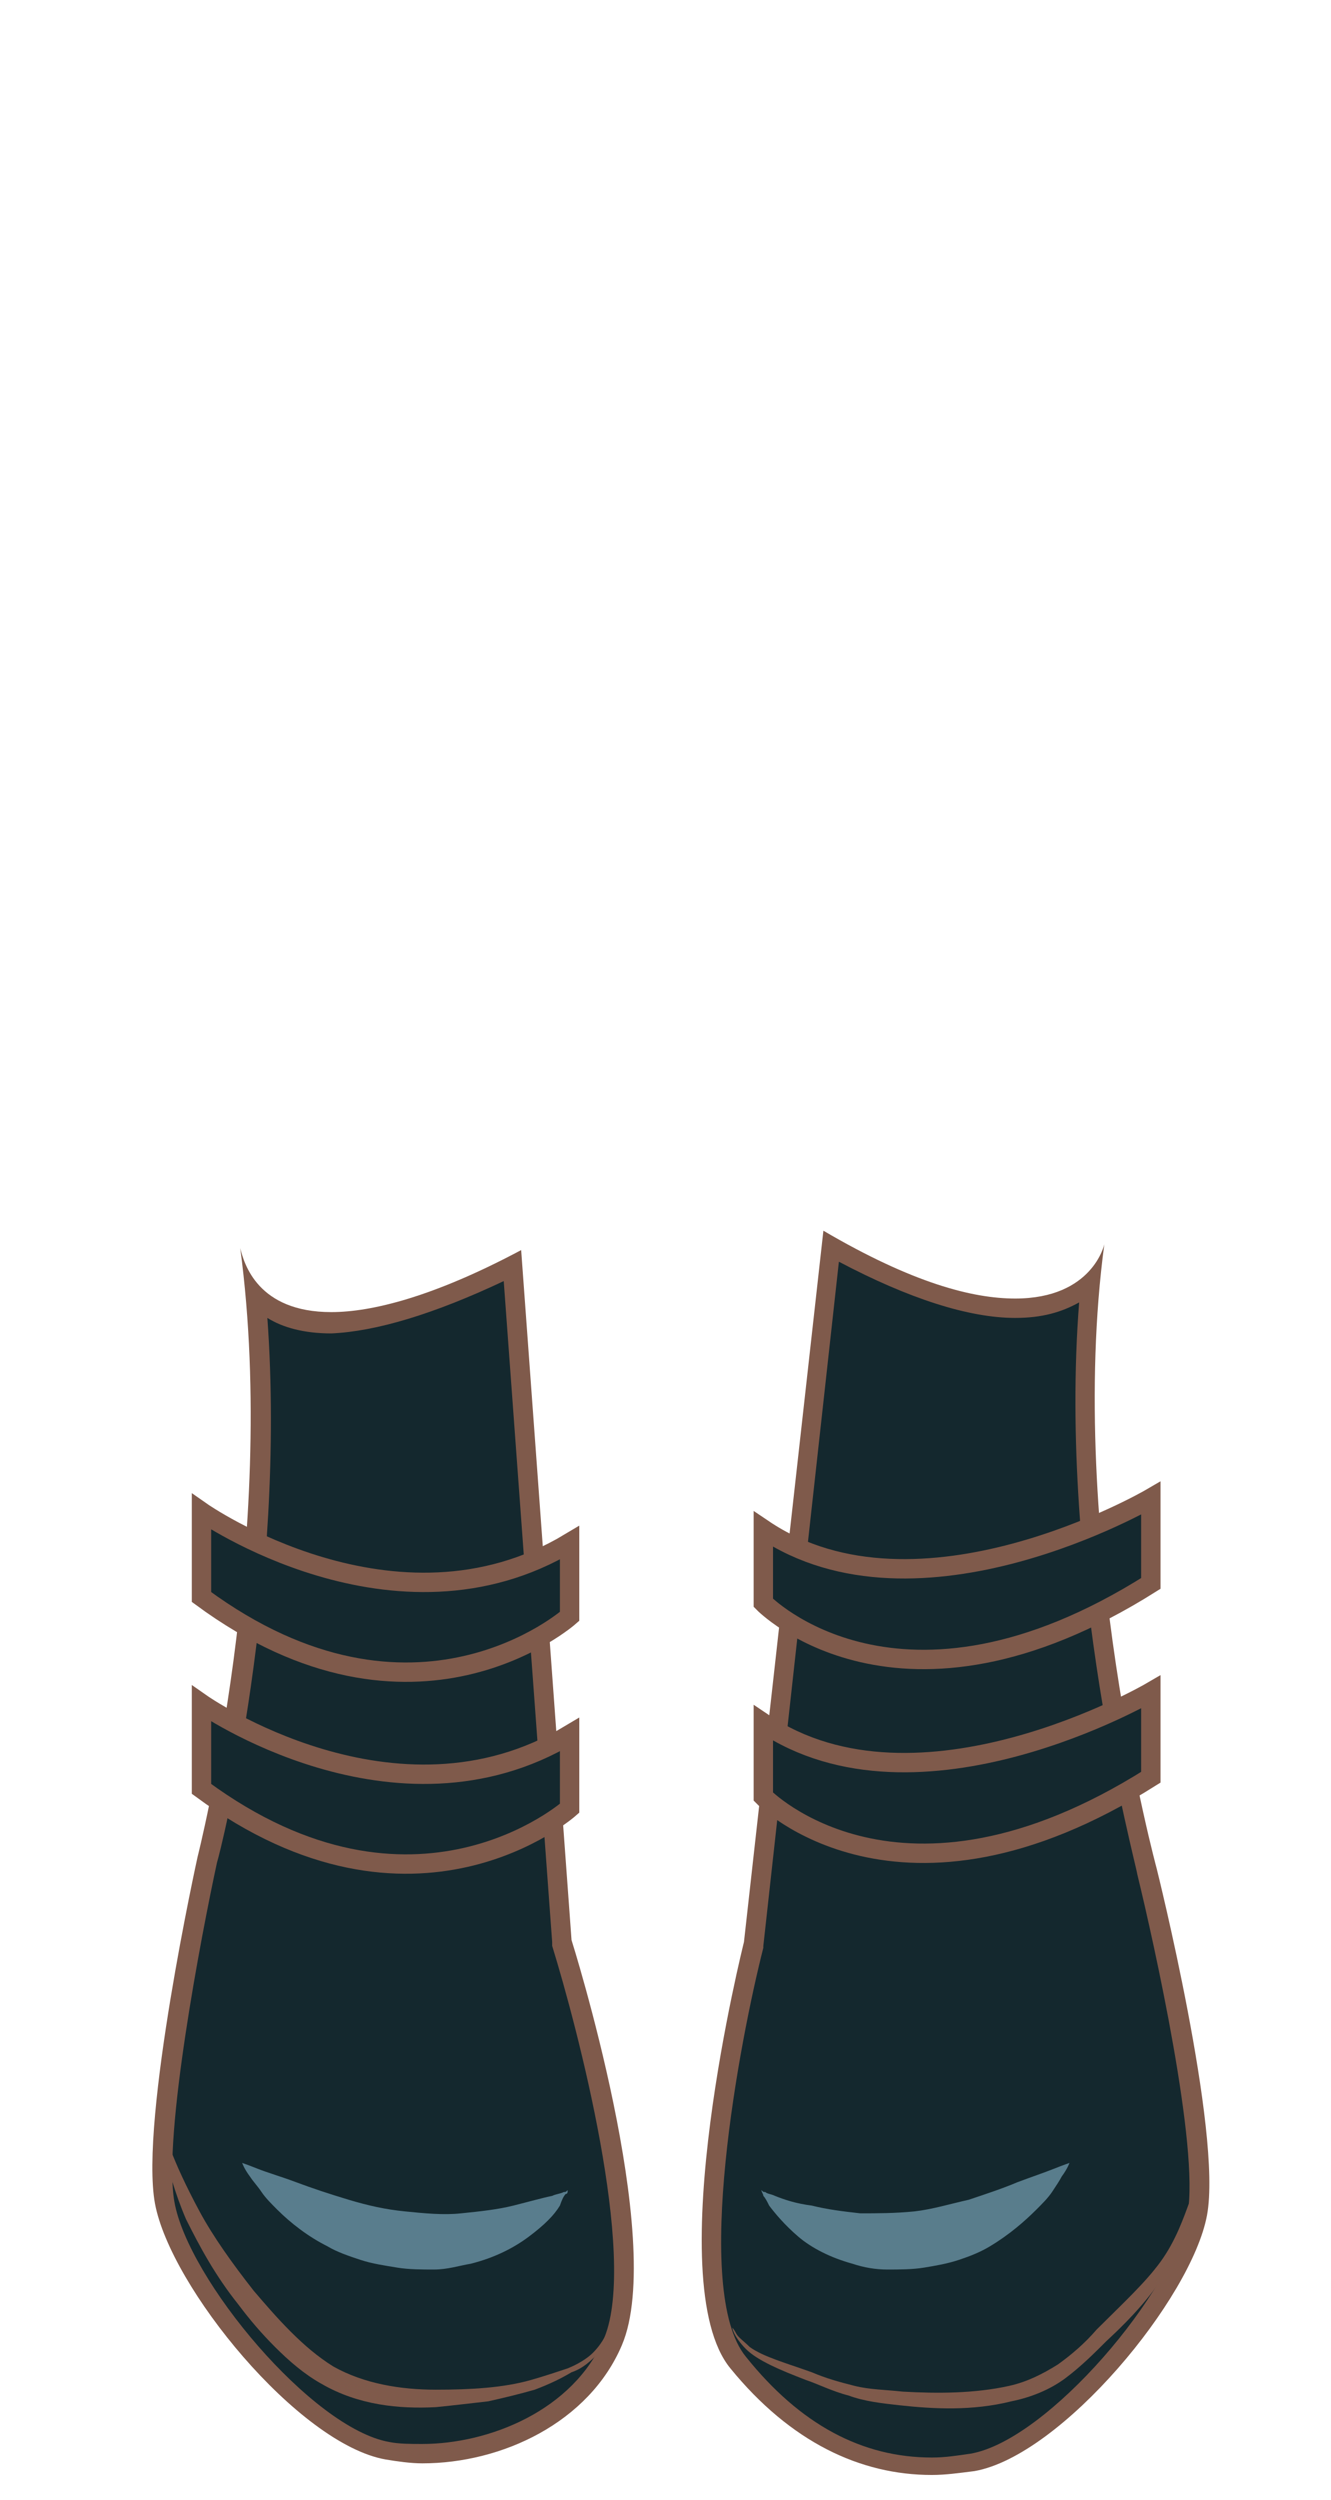 <?xml version="1.0" encoding="utf-8"?>
<!-- Generator: Adobe Illustrator 18.1.1, SVG Export Plug-In . SVG Version: 6.00 Build 0)  -->
<!DOCTYPE svg PUBLIC "-//W3C//DTD SVG 1.1//EN" "http://www.w3.org/Graphics/SVG/1.1/DTD/svg11.dtd">
<svg version="1.1" id="Layer_1" xmlns="http://www.w3.org/2000/svg" xmlns:xlink="http://www.w3.org/1999/xlink" x="0px" y="0px"
	 viewBox="0 0 68.7 129" enable-background="new 0 0 68.7 129" xml:space="preserve">
<g display="none">
	<g display="inline">
		<g>
			<path fill-rule="evenodd" clip-rule="evenodd" fill="#DEAAA9" d="M26.3,124.3c-5.3,0-12.1-3.3-12.2-3.3
				c-3.3-2.5-3.1-9.9-2.7-14.3c1.3,4.6,4.5,6.8,10.5,7c0.2,0,0.3,0,0.5,0c5.2,0,7.4-3.8,8.3-6.3c0.3,1.7,0.7,4.4,1.5,8.7
				c0.5,2.9,0.2,5.1-1,6.5C30.2,123.7,28.5,124.3,26.3,124.3z"/>
			<path fill="#7F5A4B" d="M11.7,109c1.7,3.4,4.9,5,10.1,5.2c0.2,0,0.3,0,0.5,0c4.2,0,6.8-2.4,8.1-5c0.3,1.7,0.7,3.9,1.2,7
				c0.5,2.8,0.2,4.8-0.9,6.1c-0.9,1-2.4,1.6-4.5,1.6c-4.9,0-11.1-2.9-11.9-3.3C11.9,118.6,11.5,113.4,11.7,109 M11.3,103.2
				c0,0-2.6,14.3,2.5,18.2c0,0,6.9,3.4,12.4,3.4c4.1,0,7.5-1.9,6.3-8.8c-1.6-9.7-1.9-11.6-2-11.6c0,0,0.1,0.8,0.1,0.8s-1.1,8-8.4,8
				c-0.1,0-0.3,0-0.4,0C14.1,112.8,11.8,109.2,11.3,103.2L11.3,103.2z"/>
		</g>
		<g>
			<path fill="#A47474" d="M18.9,116.4c0.2-0.5,0.5-0.9,0.8-1.3c0.3-0.4,0.6-0.8,1-1.1l0.3-0.3l0.3,0.3c0.3,0.3,0.6,0.6,0.8,0.9
				c0.2,0.4,0.4,0.8,0.4,1.2c-0.6-0.6-1.2-0.9-1.9-1.4l0.7,0c-0.3,0.4-0.7,0.7-1.1,1.1C19.9,116,19.4,116.3,18.9,116.4z"/>
		</g>
	</g>
	<g display="inline">
		<g>
			<path fill-rule="evenodd" clip-rule="evenodd" fill="#DEAAA9" d="M43.6,124.3c-2.2,0-3.8-0.6-4.8-1.7c-1.1-1.3-1.5-3.5-1-6.5
				c0.7-4.2,1.2-6.9,1.4-8.7c0.9,2.5,3.2,6.3,8.3,6.3h0c0.2,0,0.3,0,0.5,0c5.9-0.3,9.2-2.4,10.5-6.9c0.4,4.4,0.4,11.7-2.9,14.2l0,0
				C55.6,121,48.9,124.3,43.6,124.3z"/>
			<path fill="#7F5A4B" d="M58.2,109c0.2,4.4-0.3,9.6-2.8,11.5c-0.8,0.4-7,3.3-11.8,3.3c-2.1,0-3.6-0.5-4.4-1.6
				c-1-1.2-1.3-3.3-0.9-6.1c0.5-3.1,0.9-5.3,1.2-7c1.4,2.5,3.9,5,8.1,5c0.2,0,0.3,0,0.5,0C53.2,113.9,56.5,112.3,58.2,109
				 M58.7,103.2c-0.4,6-2.9,9.6-10.6,10c-0.2,0-0.3,0-0.4,0c-7.3,0-8.4-8-8.4-8s0.1-0.8,0.1-0.8c0,0-0.3,1.9-2,11.6
				c-1.1,6.8,2.2,8.8,6.3,8.8c5.4,0,12.3-3.4,12.3-3.4C61.1,117.5,58.7,103.2,58.7,103.2L58.7,103.2z"/>
		</g>
		<g>
			<path fill="#A47474" d="M46.9,116.4c0.2-0.5,0.5-0.9,0.8-1.3c0.3-0.4,0.6-0.8,1-1.1l0.3-0.3l0.3,0.3c0.3,0.3,0.6,0.6,0.8,0.9
				c0.2,0.4,0.4,0.8,0.4,1.2c-0.6-0.6-1.2-0.9-1.9-1.4l0.7,0c-0.3,0.4-0.7,0.7-1.1,1.1C47.9,116,47.4,116.3,46.9,116.4z"/>
		</g>
	</g>
</g>
<g>
	<g>
		<g>
			<path fill-rule="evenodd" clip-rule="evenodd" fill="#14282E" d="M21.8,126.6c-0.6,0-1.2-0.1-1.8-0.2
				c-4.2-0.7-10.8-8.6-11.5-12.8c-0.8-4.2,2.2-17.6,2.3-17.7c0-0.1,3.7-14.9,2.5-29c0.8,0.7,2,1.3,3.9,1.3c2.4,0,5.6-1,9.4-2.9
				l2.6,34.9c0,0,0,0.1,0,0.1c0,0.2,4.9,15.4,2.6,20.5C29.9,124.8,25.4,126.6,21.8,126.6z"/>
			<path fill="#7F5A4B" d="M26,66.1l2.5,34.1c0,0.1,0,0.2,0,0.2c1.3,4.2,4.4,16,2.7,20.2c-1.6,3.8-6,5.5-9.4,5.5
				c-0.6,0-1.2,0-1.7-0.1c-4-0.7-10.4-8.4-11.1-12.4c-0.6-3.4,1.4-13.8,2.2-17.5c0.2-0.6,3.6-14.3,2.6-28.1c0.8,0.5,1.9,0.8,3.3,0.8
				C19.4,68.7,22.4,67.8,26,66.1 M12.4,64.2c0,0,0,0.1,0,0.3C12.4,64.3,12.4,64.3,12.4,64.2L12.4,64.2z M12.4,64.4
				c2,14.9-2.2,31.4-2.2,31.4S7.2,109.4,8,113.7c0.8,4.3,7.4,12.4,11.9,13.2c0.6,0.1,1.3,0.2,1.9,0.2c4.1,0,8.6-2.1,10.3-6.1
				c2.3-5.4-2.6-20.9-2.6-20.9l-2.6-35.6c-4.5,2.4-7.7,3.2-9.8,3.2C13.3,67.7,12.6,65.2,12.4,64.4L12.4,64.4z"/>
		</g>
		<path fill-rule="evenodd" clip-rule="evenodd" fill="#14282E" stroke="#7F5A4B" stroke-miterlimit="10" d="M10.4,78
			c0,0,10,7,19,1.6v3.8c0,0-8,7.1-19-1V78z"/>
		<path fill-rule="evenodd" clip-rule="evenodd" fill="#14282E" stroke="#7F5A4B" stroke-miterlimit="10" d="M10.4,87.9
			c0,0,10,7,19,1.6v3.8c0,0-8,7.1-19-1V87.9z"/>
		<g>
			<path fill="#7F5A4B" d="M8.4,109.6c0,0,0.1,0.5,0.4,1.3c0.3,0.8,0.8,1.9,1.5,3.2c0.7,1.3,1.7,2.7,2.8,4.1
				c0.6,0.7,1.2,1.4,1.9,2.1c0.7,0.7,1.4,1.3,2.2,1.8c1.6,0.9,3.5,1.2,5.3,1.2c1.8,0,3.5-0.1,4.9-0.5c0.7-0.2,1.3-0.4,1.9-0.6
				c0.5-0.2,1-0.5,1.3-0.8c0.6-0.6,0.7-1.1,0.8-1.1c0,0,0,0.1-0.1,0.3c-0.1,0.2-0.2,0.5-0.5,0.9c-0.3,0.3-0.7,0.7-1.3,0.9
				c-0.5,0.3-1.1,0.6-1.9,0.9c-0.7,0.2-1.5,0.4-2.4,0.6c-0.9,0.1-1.7,0.2-2.7,0.3c-1.9,0.1-4-0.1-5.9-1.2c-0.9-0.5-1.7-1.2-2.4-1.9
				c-0.7-0.7-1.3-1.4-1.9-2.2c-1.2-1.5-2-3-2.7-4.4c-0.6-1.4-0.9-2.6-1.1-3.4c-0.1-0.4-0.2-0.8-0.2-1C8.5,109.7,8.4,109.6,8.4,109.6
				z"/>
		</g>
		<g>
			<path fill="#597D8D" d="M29.3,113C29.3,113,29.3,113,29.3,113c0,0.1,0,0.2-0.1,0.2c-0.1,0.1-0.2,0.3-0.3,0.6
				c-0.3,0.5-0.8,1-1.6,1.6c-0.8,0.6-1.8,1.1-3,1.4c-0.6,0.1-1.2,0.3-1.9,0.3c-0.6,0-1.3,0-1.9-0.1c-0.6-0.1-1.3-0.2-1.9-0.4
				c-0.6-0.2-1.2-0.4-1.7-0.7c-1-0.5-1.9-1.2-2.6-1.9c-0.3-0.3-0.6-0.6-0.8-0.9c-0.2-0.3-0.4-0.5-0.6-0.8c-0.3-0.4-0.4-0.7-0.4-0.7
				s0.3,0.1,0.8,0.3c0.5,0.2,1.2,0.4,2,0.7c0.8,0.3,1.7,0.6,2.7,0.9c1,0.3,1.9,0.5,2.9,0.6c1,0.1,2,0.2,2.9,0.1
				c1-0.1,1.9-0.2,2.7-0.4c0.8-0.2,1.5-0.4,2-0.5c0.2-0.1,0.4-0.1,0.6-0.2C29.2,113.1,29.2,113.1,29.3,113
				C29.3,113,29.3,113,29.3,113z"/>
		</g>
	</g>
	<g>
		<g>
			<path fill-rule="evenodd" clip-rule="evenodd" fill="#14282E" d="M48.1,127.3c-3.8,0-7.1-1.8-10-5.4c-3.5-4.3,0.8-21.4,0.8-21.6
				l4-36c3.8,2.1,7,3.2,9.5,3.2c1.9,0,3.1-0.6,3.9-1.3c-1.4,14.4,2.9,30.2,2.9,30.4c0,0.1,3.3,13.5,2.6,17.7
				c-0.8,4.2-7.4,12-11.6,12.8C49.5,127.2,48.8,127.3,48.1,127.3z"/>
			<path fill="#7F5A4B" d="M43.3,65.1C46.9,67,50,68,52.4,68c1.4,0,2.4-0.3,3.3-0.8c-1.1,14.1,2.9,28.8,3,29.5
				c0.9,3.7,3.2,14.1,2.6,17.5c-0.7,4-7.2,11.7-11.2,12.4c-0.7,0.1-1.3,0.2-2,0.2c-3.6,0-6.8-1.7-9.6-5.2
				c-2.8-3.4-0.3-16.4,0.9-21.1c0,0,0-0.1,0-0.1L43.3,65.1 M42.5,63.5l-4.1,36.7c0,0-4.4,17.5-0.7,22c3.1,3.8,6.7,5.5,10.4,5.5
				c0.7,0,1.4-0.1,2.2-0.2c4.5-0.8,11.2-8.9,12-13.2c0.8-4.3-2.6-17.9-2.6-17.9S55,79.1,57,64.2c0,0-0.6,2.8-4.6,2.8
				C50.2,67,47.1,66.2,42.5,63.5L42.5,63.5z M57,64L57,64L57,64z"/>
		</g>
		<path fill-rule="evenodd" clip-rule="evenodd" fill="#14282E" stroke="#7F5A4B" stroke-miterlimit="10" d="M59.4,77.3
			c0,0-12,7-20,1.6v3.8c0,0,7,7.2,20-1V77.3z"/>
		<path fill-rule="evenodd" clip-rule="evenodd" fill="#14282E" stroke="#7F5A4B" stroke-miterlimit="10" d="M59.4,87.3
			c0,0-12,7-20,1.6v3.8c0,0,7,7.2,20-1V87.3z"/>
		<g>
			<path fill="#7F5A4B" d="M61.7,112.4c0,0,0,0.1,0,0.3c0,0.2-0.1,0.6-0.2,1c-0.1,0.4-0.2,0.9-0.4,1.5c-0.2,0.6-0.4,1.2-0.8,1.8
				c-0.7,1.3-1.9,2.6-3.2,3.8c-0.6,0.6-1.3,1.3-2.1,1.9c-0.8,0.6-1.8,1-2.8,1.2c-2,0.5-4,0.4-5.8,0.2c-0.9-0.1-1.8-0.2-2.6-0.5
				c-0.8-0.2-1.6-0.6-2.2-0.8c-1.3-0.5-2.5-1-3.1-1.6c-0.3-0.3-0.5-0.6-0.6-0.8c-0.1-0.2-0.1-0.3-0.1-0.3s0.1,0.1,0.2,0.3
				c0.1,0.2,0.4,0.4,0.7,0.7c0.7,0.5,1.8,0.8,3.2,1.3c0.7,0.3,1.4,0.5,2.2,0.7c0.8,0.2,1.6,0.2,2.5,0.3c1.8,0.1,3.7,0.1,5.5-0.3
				c0.9-0.2,1.7-0.6,2.5-1.1c0.7-0.5,1.4-1.1,2-1.8c1.3-1.3,2.5-2.4,3.3-3.5c0.8-1.1,1.2-2.3,1.5-3.1
				C61.5,112.9,61.7,112.4,61.7,112.4z"/>
		</g>
		<g>
			<path fill="#597D8C" d="M39.3,113C39.3,113,39.3,113,39.3,113c0.1,0.1,0.1,0.1,0.2,0.1c0.1,0.1,0.3,0.1,0.5,0.2
				c0.5,0.2,1.1,0.4,1.9,0.5c0.8,0.2,1.6,0.3,2.5,0.4c0.9,0,1.8,0,2.8-0.1c0.9-0.1,1.9-0.4,2.8-0.6c0.9-0.3,1.8-0.6,2.5-0.9
				c0.8-0.3,1.4-0.5,1.9-0.7c0.5-0.2,0.8-0.3,0.8-0.3s-0.1,0.3-0.4,0.7c-0.1,0.2-0.3,0.5-0.5,0.8c-0.2,0.3-0.5,0.6-0.8,0.9
				c-0.6,0.6-1.4,1.3-2.4,1.9c-0.5,0.3-1,0.5-1.6,0.7c-0.6,0.2-1.2,0.3-1.8,0.4c-0.6,0.1-1.3,0.1-1.9,0.1c-0.6,0-1.2-0.1-1.8-0.3
				c-1.1-0.3-2.1-0.8-2.8-1.4c-0.7-0.6-1.2-1.2-1.5-1.6c-0.1-0.2-0.2-0.4-0.3-0.5C39.4,113.2,39.3,113.1,39.3,113
				C39.3,113,39.3,113,39.3,113z"/>
		</g>
	</g>
</g>
<g display="none">
	<g display="inline">
		<g>
			<path fill-rule="evenodd" clip-rule="evenodd" fill="#5F3032" d="M20.5,128c-2.7,0-5.6-1.3-7.9-3.7c-2.3-2.4-5-6.9-4.7-14.8
				c0.6-13.6,3.5-41.6,3.6-41.8c0-0.1,0-0.2,0-0.2L1.5,4.8c0.6,0.6,1.2,1.3,2,2.1C5.4,9,9.1,9.5,11.8,9.5c4,0,7.9-0.9,10.2-1.7
				c2.9-1,5-2.9,6.3-4.5l2.2,77c0.1,0.9,1.3,20.5,2,25.9c0.6,5.4-1.1,16.4-1.9,18C30,125.4,23.7,128,20.5,128L20.5,128z"/>
			<path fill="#7F5A4B" d="M27.4,5.7l2.1,74.6c0,0,0,0,0,0.1c0.1,0.8,1.3,20.4,2,25.9c0.6,5.3-1.1,16.1-1.8,17.5
				c-0.8,1.1-6.5,3.5-9.3,3.5c-1.9,0-4.7-0.9-7.2-3.5c-2.2-2.3-4.7-6.6-4.4-14.1c0.6-13.6,3.5-41.5,3.6-41.8c0-0.2,0-0.3,0-0.5
				L3,7.9c1.8,1.7,4.8,2.6,8.8,2.6c4.1,0,8.1-0.9,10.6-1.7C24.5,8,26.1,6.9,27.4,5.7 M29.3,0c0,0-2.2,5-7.5,6.9
				c-2.6,0.9-6.4,1.6-9.9,1.6c-3.2,0-6.1-0.6-7.6-2.2C1.8,3.6,0,1.8,0,1.8l10.5,65.8c0,0-2.9,28-3.6,41.8
				c-0.6,13.8,8,19.6,13.6,19.6c0,0,0,0,0,0c3.2,0,10.1-2.6,11-4.5s2.6-13.1,2-18.6c-0.6-5.4-2-25.7-2-25.7L29.3,0L29.3,0z"/>
		</g>
		
			<path fill-rule="evenodd" clip-rule="evenodd" fill="none" stroke="#7F5A4B" stroke-width="2" stroke-linecap="round" stroke-linejoin="round" stroke-miterlimit="10" d="
			M17.5,10.1c0.2,6.9,0.4,11.6,0.6,18.5c0.2,7.1,0.4,14.2,1.4,21.3c1.1,7.9,3.3,15.8,2.4,23.8"/>
		
			<path fill-rule="evenodd" clip-rule="evenodd" fill="none" stroke="#7F5A4B" stroke-width="2" stroke-linecap="round" stroke-linejoin="round" stroke-miterlimit="10" d="
			M31.5,95.1c-1.2,0.1-2.2-1-2.7-2.3c-0.4-1.2-0.4-2.6-0.4-3.9c-0.1-5-1-9.9-2.6-14.6c-2.2-0.5-4.5-0.6-6.7-0.2
			c-0.6,0.1-1.2,0.3-1.6,0.7c-0.5,0.5-0.6,1.3-0.6,2c-0.6,5.1-1.2,10.1-1.7,15.2c-0.1,0.7-0.2,1.5-0.5,2.1c-1,1.9-3.5,1.8-5.4,1.5"
			/>
		
			<path fill-rule="evenodd" clip-rule="evenodd" fill="none" stroke="#7F5A4B" stroke-width="2" stroke-linecap="round" stroke-linejoin="round" stroke-miterlimit="10" d="
			M9,110.1c0.6-0.9,1.3-1.7,2.2-2.4c3.4-2.9,8.3-3,12.8-3c2.6,0,5.6,0.2,7.3,2.2"/>
		
			<path fill-rule="evenodd" clip-rule="evenodd" fill="none" stroke="#7F5A4B" stroke-width="2" stroke-linecap="round" stroke-linejoin="round" stroke-miterlimit="10" d="
			M14.6,109.8c3.9-1.4,8.1-1.8,12.2-1.1"/>
	</g>
	<g display="inline">
		<g>
			<path fill-rule="evenodd" clip-rule="evenodd" fill="#5F3032" d="M48.1,126.6c-4.3,0-7.4-1-9.3-3c-2-2.1-1.9-4.6-1.9-4.6l0-27.4
				c0.2-0.8,1.2-5.9,1.9-18.2c0.7-11.5,1.7-58.6,1.9-70.1c2.5,2.5,7.7,6.5,14.9,6.5c3.9,0,7.8-1.2,11.7-3.5
				c-1.6,10.5-8.5,55.5-9.5,61.2C57,71.8,59.2,84.1,60.9,94c0.8,4.8,1.6,9.4,1.6,10.4c0,0.4,0,1.1,0,1.9c0.1,5.6,0.5,18.6-10.1,20
				C50.9,126.5,49.4,126.6,48.1,126.6z"/>
			<path fill="#7F5A4B" d="M41.7,5.5c3,2.4,7.7,5.3,13.9,5.3c3.5,0,7-0.9,10.4-2.7c-2,13.3-8.2,53.8-9.2,59.2
				c-0.8,4.2,0.9,14.6,3.1,26.9c0.8,4.3,1.6,9.2,1.6,10.2c0,0.5,0,1.1,0,2c0.2,8.2-0.6,17.9-9.3,19c-1.5,0.2-2.9,0.3-4.1,0.3
				c-4,0-6.8-0.9-8.5-2.6c-1.7-1.8-1.7-3.8-1.7-3.9c0,0,0-0.1,0-0.1V91.7c0.2-1.1,1.2-6.4,1.9-18.2C40.5,62.6,41.4,19.8,41.7,5.5
				 M39.8,0.8c0,0-1.1,59.4-1.9,72.6c-0.8,13.2-1.9,18.1-1.9,18.1V119c0,0-0.5,8.6,12.2,8.6c1.3,0,2.8-0.1,4.4-0.3
				c13.2-1.7,10.8-19.7,11-22.9s-5.9-30.3-4.7-36.8c1.2-6.5,9.9-63.4,9.9-63.4c-4.8,3.4-9.2,4.6-13.1,4.6
				C45.8,8.8,39.8,0.8,39.8,0.8L39.8,0.8z M68.7,4L68.7,4L68.7,4z"/>
		</g>
		
			<path fill-rule="evenodd" clip-rule="evenodd" fill="none" stroke="#7F5A4B" stroke-width="2" stroke-linecap="round" stroke-linejoin="round" stroke-miterlimit="10" d="
			M50.9,10.1c-1,20.9-2,41.8-2.9,62.7"/>
		
			<path fill-rule="evenodd" clip-rule="evenodd" fill="none" stroke="#7F5A4B" stroke-width="2" stroke-linecap="round" stroke-linejoin="round" stroke-miterlimit="10" d="
			M38.3,96c2.2-3.2,3-7.1,3.3-10.9s0.3-7.7,1.1-11.5c3.1,0.2,6.2,0.5,9.2,0.7c0.2,0,0.4,0,0.5,0.2c0.2,0.1,0.2,0.4,0.2,0.6
			c0.2,6.1-0.7,12.7,2.6,17.9c1.2,1.9,3.5,3.5,5.5,2.7"/>
		
			<path fill-rule="evenodd" clip-rule="evenodd" fill="none" stroke="#7F5A4B" stroke-width="2" stroke-linecap="round" stroke-linejoin="round" stroke-miterlimit="10" d="
			M37.8,107.8c1.2-1.4,3.3-1.7,5.2-1.8c3.1-0.2,6.2-0.4,9.3-0.5c1.3,0,2.7,0,4,0.3c1.8,0.4,3.4,1.5,5,2.5"/>
		
			<path fill-rule="evenodd" clip-rule="evenodd" fill="none" stroke="#7F5A4B" stroke-width="2" stroke-linecap="round" stroke-linejoin="round" stroke-miterlimit="10" d="
			M43.9,108.6c3.9-0.6,7.9-0.5,11.8,0.3"/>
	</g>
</g>
</svg>
